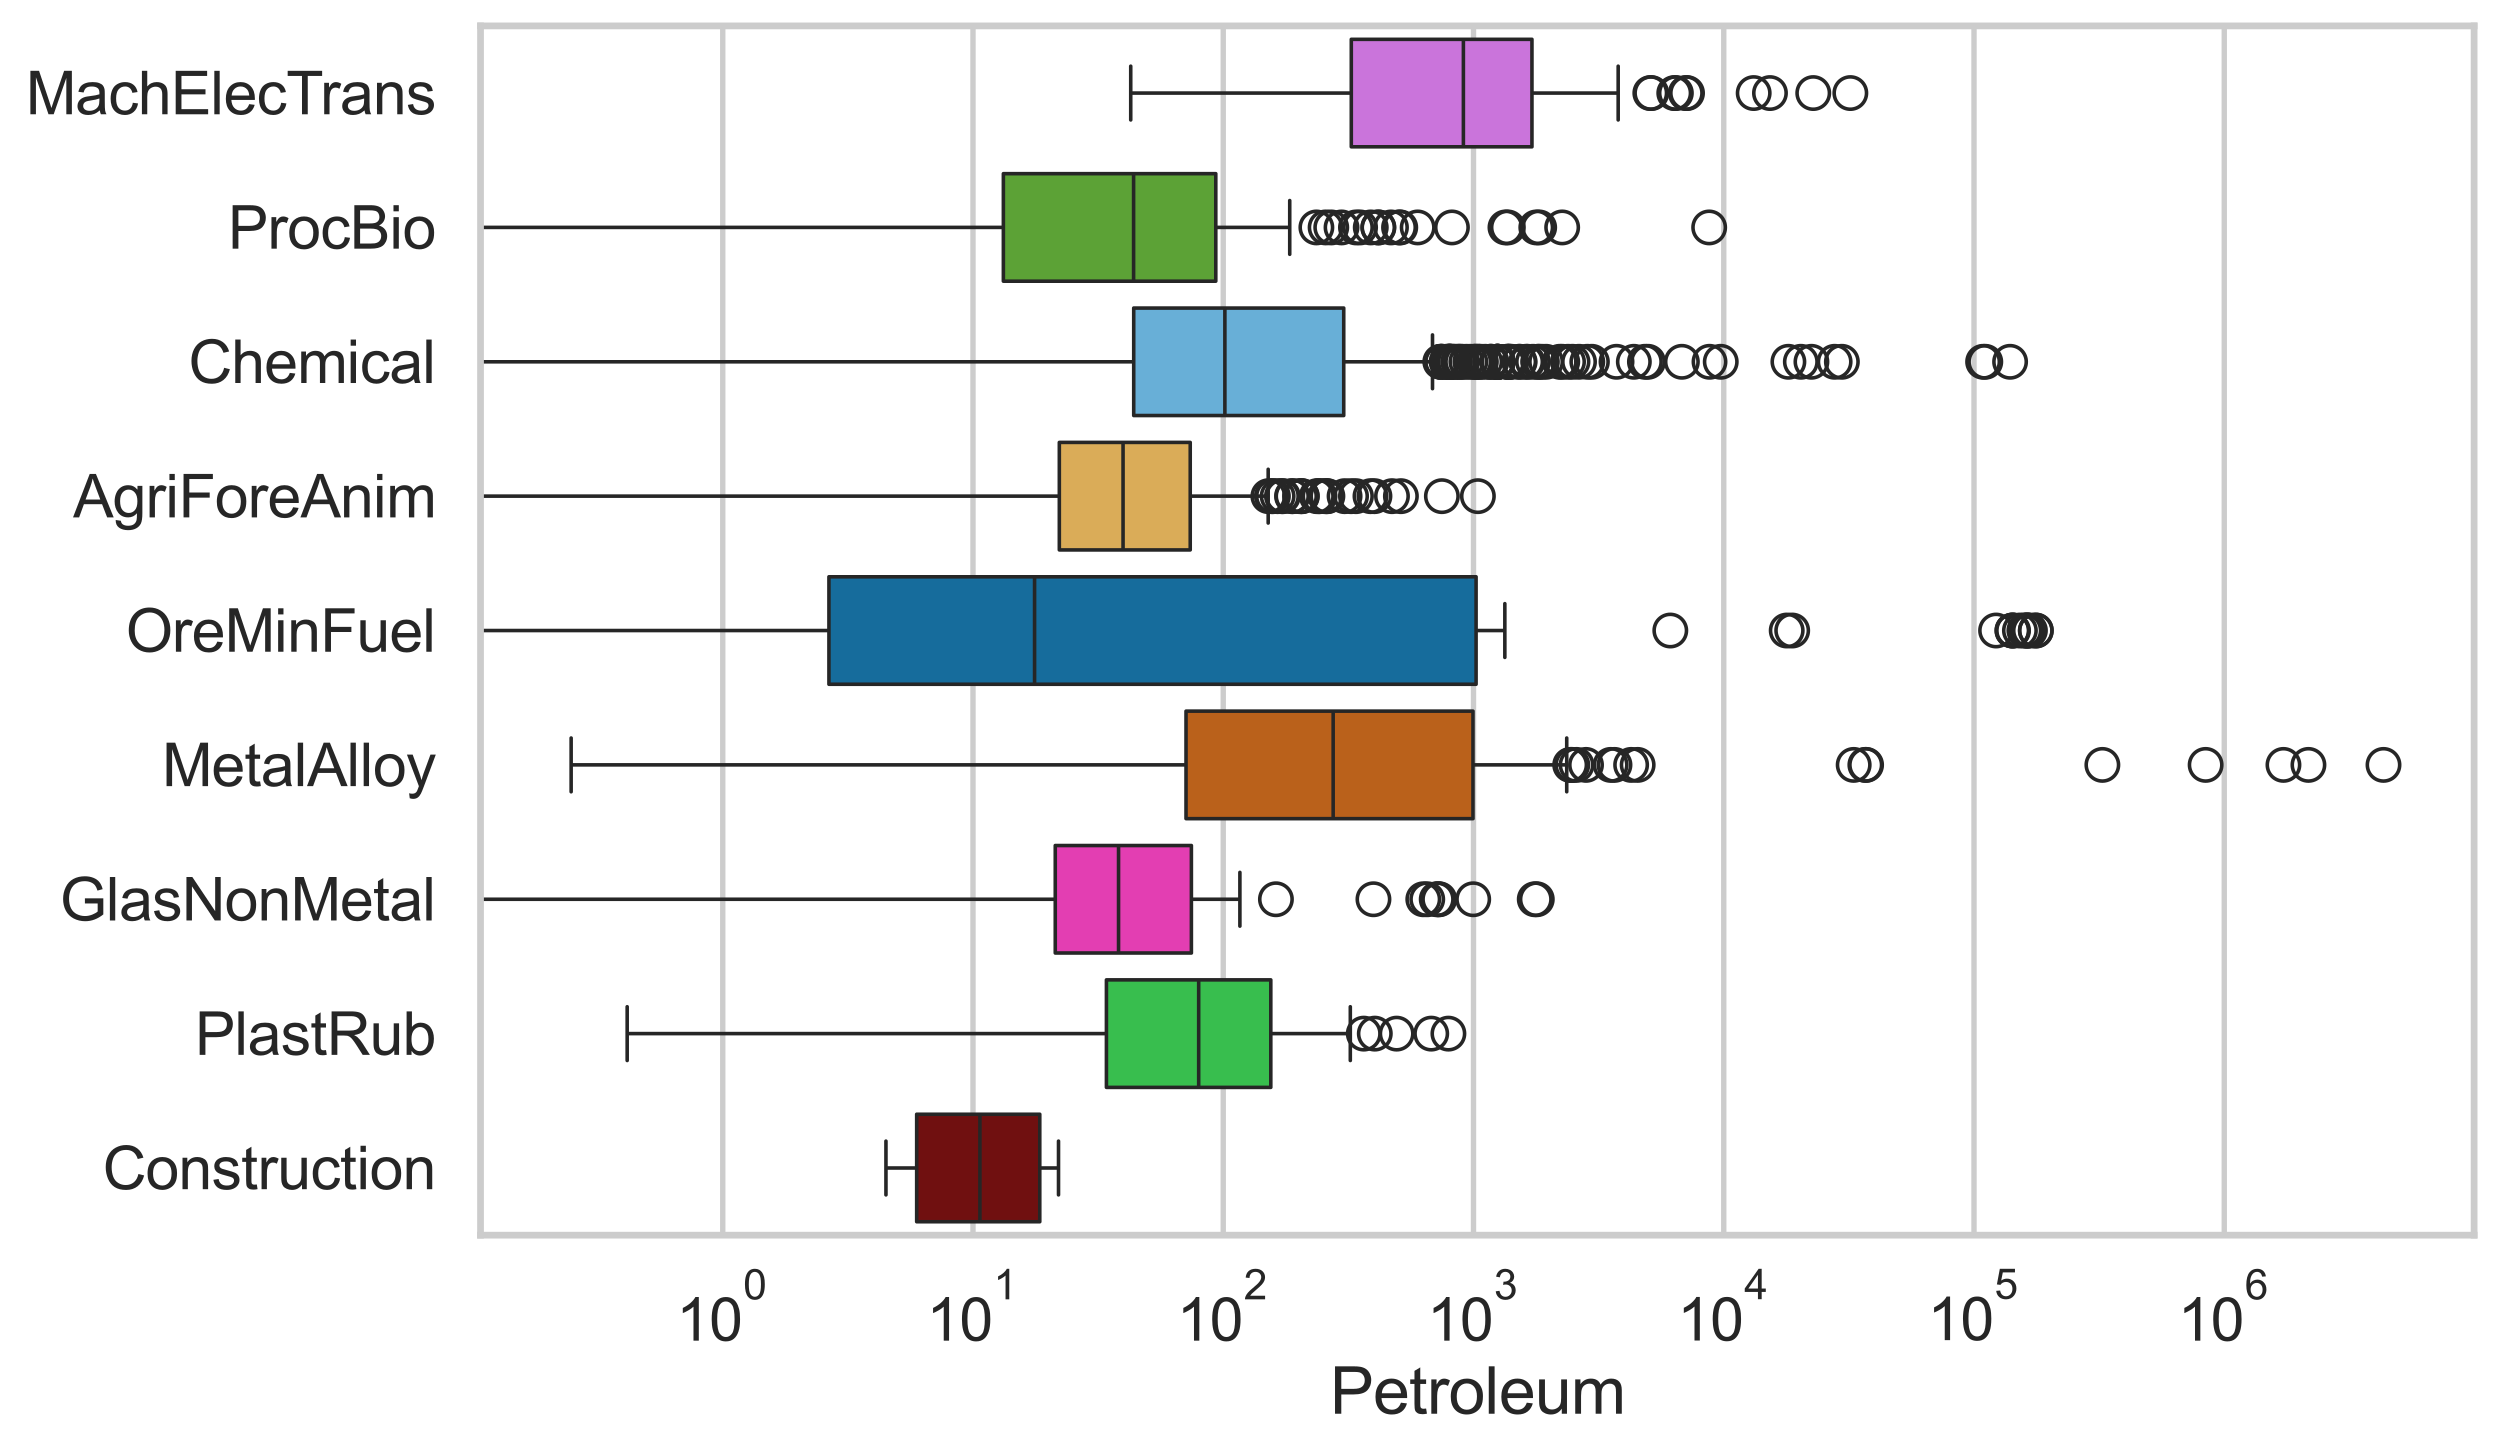 <?xml version="1.0" encoding="utf-8" standalone="no"?>
<!DOCTYPE svg PUBLIC "-//W3C//DTD SVG 1.1//EN"
  "http://www.w3.org/Graphics/SVG/1.1/DTD/svg11.dtd">
<svg xmlns:xlink="http://www.w3.org/1999/xlink" width="695.577pt" height="404.121pt" viewBox="0 0 695.577 404.121" xmlns="http://www.w3.org/2000/svg" version="1.1">
 <defs>
  <style type="text/css">*{stroke-linejoin: round; stroke-linecap: butt}</style>
 </defs>
 <g id="figure_1">
  <g id="patch_1">
   <path d="M 0 404.121 
L 695.577 404.121 
L 695.577 0 
L 0 0 
z
" style="fill: #ffffff"/>
  </g>
  <g id="axes_1">
   <g id="patch_2">
    <path d="M 133.697 343.665 
L 688.377 343.665 
L 688.377 7.2 
L 133.697 7.2 
z
" style="fill: #ffffff"/>
   </g>
   <g id="matplotlib.axis_1">
    <g id="xtick_1">
     <g id="line2d_1">
      <path d="M 201.09 343.665 
L 201.09 7.2 
" clip-path="url(#p731eba552c)" style="fill: none; stroke: #cccccc; stroke-width: 1.5; stroke-linecap: round"/>
     </g>
     <g id="text_1">
      <!-- $\mathdefault{10^{0}}$ -->
      <g style="fill: #262626" transform="translate(188.138 373.18) scale(0.165 -0.165)">
       <defs>
        <path id="ArialMT-31" d="M 2384 0 
L 1822 0 
L 1822 3584 
Q 1619 3391 1289 3197 
Q 959 3003 697 2906 
L 697 3450 
Q 1169 3672 1522 3987 
Q 1875 4303 2022 4600 
L 2384 4600 
L 2384 0 
z
" transform="scale(0.016)"/>
        <path id="ArialMT-30" d="M 266 2259 
Q 266 3072 433 3567 
Q 600 4063 929 4331 
Q 1259 4600 1759 4600 
Q 2128 4600 2406 4451 
Q 2684 4303 2865 4023 
Q 3047 3744 3150 3342 
Q 3253 2941 3253 2259 
Q 3253 1453 3087 958 
Q 2922 463 2592 192 
Q 2263 -78 1759 -78 
Q 1097 -78 719 397 
Q 266 969 266 2259 
z
M 844 2259 
Q 844 1131 1108 757 
Q 1372 384 1759 384 
Q 2147 384 2411 759 
Q 2675 1134 2675 2259 
Q 2675 3391 2411 3762 
Q 2147 4134 1753 4134 
Q 1366 4134 1134 3806 
Q 844 3388 844 2259 
z
" transform="scale(0.016)"/>
       </defs>
       <use xlink:href="#ArialMT-31" transform="translate(0 0.994)"/>
       <use xlink:href="#ArialMT-30" transform="translate(55.615 0.994)"/>
       <use xlink:href="#ArialMT-30" transform="translate(112.973 70.688) scale(0.7)"/>
      </g>
     </g>
    </g>
    <g id="xtick_2">
     <g id="line2d_2">
      <path d="M 270.718 343.665 
L 270.718 7.2 
" clip-path="url(#p731eba552c)" style="fill: none; stroke: #cccccc; stroke-width: 1.5; stroke-linecap: round"/>
     </g>
     <g id="text_2">
      <!-- $\mathdefault{10^{1}}$ -->
      <g style="fill: #262626" transform="translate(257.766 373.18) scale(0.165 -0.165)">
       <use xlink:href="#ArialMT-31" transform="translate(0 0.994)"/>
       <use xlink:href="#ArialMT-30" transform="translate(55.615 0.994)"/>
       <use xlink:href="#ArialMT-31" transform="translate(112.973 70.688) scale(0.7)"/>
      </g>
     </g>
    </g>
    <g id="xtick_3">
     <g id="line2d_3">
      <path d="M 340.347 343.665 
L 340.347 7.2 
" clip-path="url(#p731eba552c)" style="fill: none; stroke: #cccccc; stroke-width: 1.5; stroke-linecap: round"/>
     </g>
     <g id="text_3">
      <!-- $\mathdefault{10^{2}}$ -->
      <g style="fill: #262626" transform="translate(327.394 373.18) scale(0.165 -0.165)">
       <defs>
        <path id="ArialMT-32" d="M 3222 541 
L 3222 0 
L 194 0 
Q 188 203 259 391 
Q 375 700 629 1000 
Q 884 1300 1366 1694 
Q 2113 2306 2375 2664 
Q 2638 3022 2638 3341 
Q 2638 3675 2398 3904 
Q 2159 4134 1775 4134 
Q 1369 4134 1125 3890 
Q 881 3647 878 3216 
L 300 3275 
Q 359 3922 746 4261 
Q 1134 4600 1788 4600 
Q 2447 4600 2831 4234 
Q 3216 3869 3216 3328 
Q 3216 3053 3103 2787 
Q 2991 2522 2730 2228 
Q 2469 1934 1863 1422 
Q 1356 997 1212 845 
Q 1069 694 975 541 
L 3222 541 
z
" transform="scale(0.016)"/>
       </defs>
       <use xlink:href="#ArialMT-31" transform="translate(0 0.994)"/>
       <use xlink:href="#ArialMT-30" transform="translate(55.615 0.994)"/>
       <use xlink:href="#ArialMT-32" transform="translate(112.973 70.688) scale(0.7)"/>
      </g>
     </g>
    </g>
    <g id="xtick_4">
     <g id="line2d_4">
      <path d="M 409.975 343.665 
L 409.975 7.2 
" clip-path="url(#p731eba552c)" style="fill: none; stroke: #cccccc; stroke-width: 1.5; stroke-linecap: round"/>
     </g>
     <g id="text_4">
      <!-- $\mathdefault{10^{3}}$ -->
      <g style="fill: #262626" transform="translate(397.023 373.18) scale(0.165 -0.165)">
       <defs>
        <path id="ArialMT-33" d="M 269 1209 
L 831 1284 
Q 928 806 1161 595 
Q 1394 384 1728 384 
Q 2125 384 2398 659 
Q 2672 934 2672 1341 
Q 2672 1728 2419 1979 
Q 2166 2231 1775 2231 
Q 1616 2231 1378 2169 
L 1441 2663 
Q 1497 2656 1531 2656 
Q 1891 2656 2178 2843 
Q 2466 3031 2466 3422 
Q 2466 3731 2256 3934 
Q 2047 4138 1716 4138 
Q 1388 4138 1169 3931 
Q 950 3725 888 3313 
L 325 3413 
Q 428 3978 793 4289 
Q 1159 4600 1703 4600 
Q 2078 4600 2393 4439 
Q 2709 4278 2876 4000 
Q 3044 3722 3044 3409 
Q 3044 3113 2884 2869 
Q 2725 2625 2413 2481 
Q 2819 2388 3044 2092 
Q 3269 1797 3269 1353 
Q 3269 753 2831 336 
Q 2394 -81 1725 -81 
Q 1122 -81 723 278 
Q 325 638 269 1209 
z
" transform="scale(0.016)"/>
       </defs>
       <use xlink:href="#ArialMT-31" transform="translate(0 0.994)"/>
       <use xlink:href="#ArialMT-30" transform="translate(55.615 0.994)"/>
       <use xlink:href="#ArialMT-33" transform="translate(112.973 70.688) scale(0.7)"/>
      </g>
     </g>
    </g>
    <g id="xtick_5">
     <g id="line2d_5">
      <path d="M 479.603 343.665 
L 479.603 7.2 
" clip-path="url(#p731eba552c)" style="fill: none; stroke: #cccccc; stroke-width: 1.5; stroke-linecap: round"/>
     </g>
     <g id="text_5">
      <!-- $\mathdefault{10^{4}}$ -->
      <g style="fill: #262626" transform="translate(466.651 373.015) scale(0.165 -0.165)">
       <defs>
        <path id="ArialMT-34" d="M 2069 0 
L 2069 1097 
L 81 1097 
L 81 1613 
L 2172 4581 
L 2631 4581 
L 2631 1613 
L 3250 1613 
L 3250 1097 
L 2631 1097 
L 2631 0 
L 2069 0 
z
M 2069 1613 
L 2069 3678 
L 634 1613 
L 2069 1613 
z
" transform="scale(0.016)"/>
       </defs>
       <use xlink:href="#ArialMT-31" transform="translate(0 0.202)"/>
       <use xlink:href="#ArialMT-30" transform="translate(55.615 0.202)"/>
       <use xlink:href="#ArialMT-34" transform="translate(112.973 69.895) scale(0.7)"/>
      </g>
     </g>
    </g>
    <g id="xtick_6">
     <g id="line2d_6">
      <path d="M 549.232 343.665 
L 549.232 7.2 
" clip-path="url(#p731eba552c)" style="fill: none; stroke: #cccccc; stroke-width: 1.5; stroke-linecap: round"/>
     </g>
     <g id="text_6">
      <!-- $\mathdefault{10^{5}}$ -->
      <g style="fill: #262626" transform="translate(536.279 373.015) scale(0.165 -0.165)">
       <defs>
        <path id="ArialMT-35" d="M 266 1200 
L 856 1250 
Q 922 819 1161 601 
Q 1400 384 1738 384 
Q 2144 384 2425 690 
Q 2706 997 2706 1503 
Q 2706 1984 2436 2262 
Q 2166 2541 1728 2541 
Q 1456 2541 1237 2417 
Q 1019 2294 894 2097 
L 366 2166 
L 809 4519 
L 3088 4519 
L 3088 3981 
L 1259 3981 
L 1013 2750 
Q 1425 3038 1878 3038 
Q 2478 3038 2890 2622 
Q 3303 2206 3303 1553 
Q 3303 931 2941 478 
Q 2500 -78 1738 -78 
Q 1113 -78 717 272 
Q 322 622 266 1200 
z
" transform="scale(0.016)"/>
       </defs>
       <use xlink:href="#ArialMT-31" transform="translate(0 0.88)"/>
       <use xlink:href="#ArialMT-30" transform="translate(55.615 0.88)"/>
       <use xlink:href="#ArialMT-35" transform="translate(112.973 70.573) scale(0.7)"/>
      </g>
     </g>
    </g>
    <g id="xtick_7">
     <g id="line2d_7">
      <path d="M 618.86 343.665 
L 618.86 7.2 
" clip-path="url(#p731eba552c)" style="fill: none; stroke: #cccccc; stroke-width: 1.5; stroke-linecap: round"/>
     </g>
     <g id="text_7">
      <!-- $\mathdefault{10^{6}}$ -->
      <g style="fill: #262626" transform="translate(605.908 373.18) scale(0.165 -0.165)">
       <defs>
        <path id="ArialMT-36" d="M 3184 3459 
L 2625 3416 
Q 2550 3747 2413 3897 
Q 2184 4138 1850 4138 
Q 1581 4138 1378 3988 
Q 1113 3794 959 3422 
Q 806 3050 800 2363 
Q 1003 2672 1297 2822 
Q 1591 2972 1913 2972 
Q 2475 2972 2870 2558 
Q 3266 2144 3266 1488 
Q 3266 1056 3080 686 
Q 2894 316 2569 119 
Q 2244 -78 1831 -78 
Q 1128 -78 684 439 
Q 241 956 241 2144 
Q 241 3472 731 4075 
Q 1159 4600 1884 4600 
Q 2425 4600 2770 4297 
Q 3116 3994 3184 3459 
z
M 888 1484 
Q 888 1194 1011 928 
Q 1134 663 1356 523 
Q 1578 384 1822 384 
Q 2178 384 2434 671 
Q 2691 959 2691 1453 
Q 2691 1928 2437 2201 
Q 2184 2475 1800 2475 
Q 1419 2475 1153 2201 
Q 888 1928 888 1484 
z
" transform="scale(0.016)"/>
       </defs>
       <use xlink:href="#ArialMT-31" transform="translate(0 0.994)"/>
       <use xlink:href="#ArialMT-30" transform="translate(55.615 0.994)"/>
       <use xlink:href="#ArialMT-36" transform="translate(112.973 70.688) scale(0.7)"/>
      </g>
     </g>
    </g>
    <g id="xtick_8"/>
    <g id="xtick_9"/>
    <g id="xtick_10"/>
    <g id="xtick_11"/>
    <g id="xtick_12"/>
    <g id="xtick_13"/>
    <g id="xtick_14"/>
    <g id="xtick_15"/>
    <g id="xtick_16"/>
    <g id="xtick_17"/>
    <g id="xtick_18"/>
    <g id="xtick_19"/>
    <g id="xtick_20"/>
    <g id="xtick_21"/>
    <g id="xtick_22"/>
    <g id="xtick_23"/>
    <g id="xtick_24"/>
    <g id="xtick_25"/>
    <g id="xtick_26"/>
    <g id="xtick_27"/>
    <g id="xtick_28"/>
    <g id="xtick_29"/>
    <g id="xtick_30"/>
    <g id="xtick_31"/>
    <g id="xtick_32"/>
    <g id="xtick_33"/>
    <g id="xtick_34"/>
    <g id="xtick_35"/>
    <g id="xtick_36"/>
    <g id="xtick_37"/>
    <g id="xtick_38"/>
    <g id="xtick_39"/>
    <g id="xtick_40"/>
    <g id="xtick_41"/>
    <g id="xtick_42"/>
    <g id="xtick_43"/>
    <g id="xtick_44"/>
    <g id="xtick_45"/>
    <g id="xtick_46"/>
    <g id="xtick_47"/>
    <g id="xtick_48"/>
    <g id="xtick_49"/>
    <g id="xtick_50"/>
    <g id="xtick_51"/>
    <g id="xtick_52"/>
    <g id="xtick_53"/>
    <g id="xtick_54"/>
    <g id="xtick_55"/>
    <g id="xtick_56"/>
    <g id="xtick_57"/>
    <g id="xtick_58"/>
    <g id="xtick_59"/>
    <g id="xtick_60"/>
    <g id="xtick_61"/>
    <g id="xtick_62"/>
    <g id="xtick_63"/>
    <g id="xtick_64"/>
    <g id="xtick_65"/>
    <g id="xtick_66"/>
    <g id="xtick_67"/>
    <g id="xtick_68"/>
    <g id="xtick_69"/>
    <g id="xtick_70"/>
    <g id="xtick_71"/>
    <g id="text_8">
     <!-- Petroleum -->
     <g style="fill: #262626" transform="translate(370.021 393.344) scale(0.18 -0.18)">
      <defs>
       <path id="ArialMT-50" d="M 494 0 
L 494 4581 
L 2222 4581 
Q 2678 4581 2919 4538 
Q 3256 4481 3484 4323 
Q 3713 4166 3852 3881 
Q 3991 3597 3991 3256 
Q 3991 2672 3619 2267 
Q 3247 1863 2275 1863 
L 1100 1863 
L 1100 0 
L 494 0 
z
M 1100 2403 
L 2284 2403 
Q 2872 2403 3119 2622 
Q 3366 2841 3366 3238 
Q 3366 3525 3220 3729 
Q 3075 3934 2838 4000 
Q 2684 4041 2272 4041 
L 1100 4041 
L 1100 2403 
z
" transform="scale(0.016)"/>
       <path id="ArialMT-65" d="M 2694 1069 
L 3275 997 
Q 3138 488 2766 206 
Q 2394 -75 1816 -75 
Q 1088 -75 661 373 
Q 234 822 234 1631 
Q 234 2469 665 2931 
Q 1097 3394 1784 3394 
Q 2450 3394 2872 2941 
Q 3294 2488 3294 1666 
Q 3294 1616 3291 1516 
L 816 1516 
Q 847 969 1125 678 
Q 1403 388 1819 388 
Q 2128 388 2347 550 
Q 2566 713 2694 1069 
z
M 847 1978 
L 2700 1978 
Q 2663 2397 2488 2606 
Q 2219 2931 1791 2931 
Q 1403 2931 1139 2672 
Q 875 2413 847 1978 
z
" transform="scale(0.016)"/>
       <path id="ArialMT-74" d="M 1650 503 
L 1731 6 
Q 1494 -44 1306 -44 
Q 1000 -44 831 53 
Q 663 150 594 308 
Q 525 466 525 972 
L 525 2881 
L 113 2881 
L 113 3319 
L 525 3319 
L 525 4141 
L 1084 4478 
L 1084 3319 
L 1650 3319 
L 1650 2881 
L 1084 2881 
L 1084 941 
Q 1084 700 1114 631 
Q 1144 563 1211 522 
Q 1278 481 1403 481 
Q 1497 481 1650 503 
z
" transform="scale(0.016)"/>
       <path id="ArialMT-72" d="M 416 0 
L 416 3319 
L 922 3319 
L 922 2816 
Q 1116 3169 1280 3281 
Q 1444 3394 1641 3394 
Q 1925 3394 2219 3213 
L 2025 2691 
Q 1819 2813 1613 2813 
Q 1428 2813 1281 2702 
Q 1134 2591 1072 2394 
Q 978 2094 978 1738 
L 978 0 
L 416 0 
z
" transform="scale(0.016)"/>
       <path id="ArialMT-6f" d="M 213 1659 
Q 213 2581 725 3025 
Q 1153 3394 1769 3394 
Q 2453 3394 2887 2945 
Q 3322 2497 3322 1706 
Q 3322 1066 3130 698 
Q 2938 331 2570 128 
Q 2203 -75 1769 -75 
Q 1072 -75 642 372 
Q 213 819 213 1659 
z
M 791 1659 
Q 791 1022 1069 705 
Q 1347 388 1769 388 
Q 2188 388 2466 706 
Q 2744 1025 2744 1678 
Q 2744 2294 2464 2611 
Q 2184 2928 1769 2928 
Q 1347 2928 1069 2612 
Q 791 2297 791 1659 
z
" transform="scale(0.016)"/>
       <path id="ArialMT-6c" d="M 409 0 
L 409 4581 
L 972 4581 
L 972 0 
L 409 0 
z
" transform="scale(0.016)"/>
       <path id="ArialMT-75" d="M 2597 0 
L 2597 488 
Q 2209 -75 1544 -75 
Q 1250 -75 995 37 
Q 741 150 617 320 
Q 494 491 444 738 
Q 409 903 409 1263 
L 409 3319 
L 972 3319 
L 972 1478 
Q 972 1038 1006 884 
Q 1059 663 1231 536 
Q 1403 409 1656 409 
Q 1909 409 2131 539 
Q 2353 669 2445 892 
Q 2538 1116 2538 1541 
L 2538 3319 
L 3100 3319 
L 3100 0 
L 2597 0 
z
" transform="scale(0.016)"/>
       <path id="ArialMT-6d" d="M 422 0 
L 422 3319 
L 925 3319 
L 925 2853 
Q 1081 3097 1340 3245 
Q 1600 3394 1931 3394 
Q 2300 3394 2536 3241 
Q 2772 3088 2869 2813 
Q 3263 3394 3894 3394 
Q 4388 3394 4653 3120 
Q 4919 2847 4919 2278 
L 4919 0 
L 4359 0 
L 4359 2091 
Q 4359 2428 4304 2576 
Q 4250 2725 4106 2815 
Q 3963 2906 3769 2906 
Q 3419 2906 3187 2673 
Q 2956 2441 2956 1928 
L 2956 0 
L 2394 0 
L 2394 2156 
Q 2394 2531 2256 2718 
Q 2119 2906 1806 2906 
Q 1569 2906 1367 2781 
Q 1166 2656 1075 2415 
Q 984 2175 984 1722 
L 984 0 
L 422 0 
z
" transform="scale(0.016)"/>
      </defs>
      <use xlink:href="#ArialMT-50"/>
      <use xlink:href="#ArialMT-65" transform="translate(66.699 0)"/>
      <use xlink:href="#ArialMT-74" transform="translate(122.314 0)"/>
      <use xlink:href="#ArialMT-72" transform="translate(150.098 0)"/>
      <use xlink:href="#ArialMT-6f" transform="translate(183.398 0)"/>
      <use xlink:href="#ArialMT-6c" transform="translate(239.014 0)"/>
      <use xlink:href="#ArialMT-65" transform="translate(261.23 0)"/>
      <use xlink:href="#ArialMT-75" transform="translate(316.846 0)"/>
      <use xlink:href="#ArialMT-6d" transform="translate(372.461 0)"/>
     </g>
    </g>
   </g>
   <g id="matplotlib.axis_2">
    <g id="ytick_1">
     <g id="text_9">
      <!-- MachElecTrans -->
      <g style="fill: #262626" transform="translate(7.2 31.798) scale(0.165 -0.165)">
       <defs>
        <path id="ArialMT-4d" d="M 475 0 
L 475 4581 
L 1388 4581 
L 2472 1338 
Q 2622 884 2691 659 
Q 2769 909 2934 1394 
L 4031 4581 
L 4847 4581 
L 4847 0 
L 4263 0 
L 4263 3834 
L 2931 0 
L 2384 0 
L 1059 3900 
L 1059 0 
L 475 0 
z
" transform="scale(0.016)"/>
        <path id="ArialMT-61" d="M 2588 409 
Q 2275 144 1986 34 
Q 1697 -75 1366 -75 
Q 819 -75 525 192 
Q 231 459 231 875 
Q 231 1119 342 1320 
Q 453 1522 633 1644 
Q 813 1766 1038 1828 
Q 1203 1872 1538 1913 
Q 2219 1994 2541 2106 
Q 2544 2222 2544 2253 
Q 2544 2597 2384 2738 
Q 2169 2928 1744 2928 
Q 1347 2928 1158 2789 
Q 969 2650 878 2297 
L 328 2372 
Q 403 2725 575 2942 
Q 747 3159 1072 3276 
Q 1397 3394 1825 3394 
Q 2250 3394 2515 3294 
Q 2781 3194 2906 3042 
Q 3031 2891 3081 2659 
Q 3109 2516 3109 2141 
L 3109 1391 
Q 3109 606 3145 398 
Q 3181 191 3288 0 
L 2700 0 
Q 2613 175 2588 409 
z
M 2541 1666 
Q 2234 1541 1622 1453 
Q 1275 1403 1131 1340 
Q 988 1278 909 1158 
Q 831 1038 831 891 
Q 831 666 1001 516 
Q 1172 366 1500 366 
Q 1825 366 2078 508 
Q 2331 650 2450 897 
Q 2541 1088 2541 1459 
L 2541 1666 
z
" transform="scale(0.016)"/>
        <path id="ArialMT-63" d="M 2588 1216 
L 3141 1144 
Q 3050 572 2676 248 
Q 2303 -75 1759 -75 
Q 1078 -75 664 370 
Q 250 816 250 1647 
Q 250 2184 428 2587 
Q 606 2991 970 3192 
Q 1334 3394 1763 3394 
Q 2303 3394 2647 3120 
Q 2991 2847 3088 2344 
L 2541 2259 
Q 2463 2594 2264 2762 
Q 2066 2931 1784 2931 
Q 1359 2931 1093 2626 
Q 828 2322 828 1663 
Q 828 994 1084 691 
Q 1341 388 1753 388 
Q 2084 388 2306 591 
Q 2528 794 2588 1216 
z
" transform="scale(0.016)"/>
        <path id="ArialMT-68" d="M 422 0 
L 422 4581 
L 984 4581 
L 984 2938 
Q 1378 3394 1978 3394 
Q 2347 3394 2619 3248 
Q 2891 3103 3008 2847 
Q 3125 2591 3125 2103 
L 3125 0 
L 2563 0 
L 2563 2103 
Q 2563 2525 2380 2717 
Q 2197 2909 1863 2909 
Q 1613 2909 1392 2779 
Q 1172 2650 1078 2428 
Q 984 2206 984 1816 
L 984 0 
L 422 0 
z
" transform="scale(0.016)"/>
        <path id="ArialMT-45" d="M 506 0 
L 506 4581 
L 3819 4581 
L 3819 4041 
L 1113 4041 
L 1113 2638 
L 3647 2638 
L 3647 2100 
L 1113 2100 
L 1113 541 
L 3925 541 
L 3925 0 
L 506 0 
z
" transform="scale(0.016)"/>
        <path id="ArialMT-54" d="M 1659 0 
L 1659 4041 
L 150 4041 
L 150 4581 
L 3781 4581 
L 3781 4041 
L 2266 4041 
L 2266 0 
L 1659 0 
z
" transform="scale(0.016)"/>
        <path id="ArialMT-6e" d="M 422 0 
L 422 3319 
L 928 3319 
L 928 2847 
Q 1294 3394 1984 3394 
Q 2284 3394 2536 3286 
Q 2788 3178 2913 3003 
Q 3038 2828 3088 2588 
Q 3119 2431 3119 2041 
L 3119 0 
L 2556 0 
L 2556 2019 
Q 2556 2363 2490 2533 
Q 2425 2703 2258 2804 
Q 2091 2906 1866 2906 
Q 1506 2906 1245 2678 
Q 984 2450 984 1813 
L 984 0 
L 422 0 
z
" transform="scale(0.016)"/>
        <path id="ArialMT-73" d="M 197 991 
L 753 1078 
Q 800 744 1014 566 
Q 1228 388 1613 388 
Q 2000 388 2187 545 
Q 2375 703 2375 916 
Q 2375 1106 2209 1216 
Q 2094 1291 1634 1406 
Q 1016 1563 777 1677 
Q 538 1791 414 1992 
Q 291 2194 291 2438 
Q 291 2659 392 2848 
Q 494 3038 669 3163 
Q 800 3259 1026 3326 
Q 1253 3394 1513 3394 
Q 1903 3394 2198 3281 
Q 2494 3169 2634 2976 
Q 2775 2784 2828 2463 
L 2278 2388 
Q 2241 2644 2061 2787 
Q 1881 2931 1553 2931 
Q 1166 2931 1000 2803 
Q 834 2675 834 2503 
Q 834 2394 903 2306 
Q 972 2216 1119 2156 
Q 1203 2125 1616 2013 
Q 2213 1853 2448 1751 
Q 2684 1650 2818 1456 
Q 2953 1263 2953 975 
Q 2953 694 2789 445 
Q 2625 197 2315 61 
Q 2006 -75 1616 -75 
Q 969 -75 630 194 
Q 291 463 197 991 
z
" transform="scale(0.016)"/>
       </defs>
       <use xlink:href="#ArialMT-4d"/>
       <use xlink:href="#ArialMT-61" transform="translate(83.301 0)"/>
       <use xlink:href="#ArialMT-63" transform="translate(138.916 0)"/>
       <use xlink:href="#ArialMT-68" transform="translate(188.916 0)"/>
       <use xlink:href="#ArialMT-45" transform="translate(244.531 0)"/>
       <use xlink:href="#ArialMT-6c" transform="translate(311.23 0)"/>
       <use xlink:href="#ArialMT-65" transform="translate(333.447 0)"/>
       <use xlink:href="#ArialMT-63" transform="translate(389.062 0)"/>
       <use xlink:href="#ArialMT-54" transform="translate(439.062 0)"/>
       <use xlink:href="#ArialMT-72" transform="translate(496.396 0)"/>
       <use xlink:href="#ArialMT-61" transform="translate(529.697 0)"/>
       <use xlink:href="#ArialMT-6e" transform="translate(585.312 0)"/>
       <use xlink:href="#ArialMT-73" transform="translate(640.928 0)"/>
      </g>
     </g>
    </g>
    <g id="ytick_2">
     <g id="text_10">
      <!-- ProcBio -->
      <g style="fill: #262626" transform="translate(63.424 69.183) scale(0.165 -0.165)">
       <defs>
        <path id="ArialMT-42" d="M 469 0 
L 469 4581 
L 2188 4581 
Q 2713 4581 3030 4442 
Q 3347 4303 3526 4014 
Q 3706 3725 3706 3409 
Q 3706 3116 3547 2856 
Q 3388 2597 3066 2438 
Q 3481 2316 3704 2022 
Q 3928 1728 3928 1328 
Q 3928 1006 3792 729 
Q 3656 453 3456 303 
Q 3256 153 2954 76 
Q 2653 0 2216 0 
L 469 0 
z
M 1075 2656 
L 2066 2656 
Q 2469 2656 2644 2709 
Q 2875 2778 2992 2937 
Q 3109 3097 3109 3338 
Q 3109 3566 3000 3739 
Q 2891 3913 2687 3977 
Q 2484 4041 1991 4041 
L 1075 4041 
L 1075 2656 
z
M 1075 541 
L 2216 541 
Q 2509 541 2628 563 
Q 2838 600 2978 687 
Q 3119 775 3209 942 
Q 3300 1109 3300 1328 
Q 3300 1584 3169 1773 
Q 3038 1963 2805 2039 
Q 2572 2116 2134 2116 
L 1075 2116 
L 1075 541 
z
" transform="scale(0.016)"/>
        <path id="ArialMT-69" d="M 425 3934 
L 425 4581 
L 988 4581 
L 988 3934 
L 425 3934 
z
M 425 0 
L 425 3319 
L 988 3319 
L 988 0 
L 425 0 
z
" transform="scale(0.016)"/>
       </defs>
       <use xlink:href="#ArialMT-50"/>
       <use xlink:href="#ArialMT-72" transform="translate(66.699 0)"/>
       <use xlink:href="#ArialMT-6f" transform="translate(100 0)"/>
       <use xlink:href="#ArialMT-63" transform="translate(155.615 0)"/>
       <use xlink:href="#ArialMT-42" transform="translate(205.615 0)"/>
       <use xlink:href="#ArialMT-69" transform="translate(272.314 0)"/>
       <use xlink:href="#ArialMT-6f" transform="translate(294.531 0)"/>
      </g>
     </g>
    </g>
    <g id="ytick_3">
     <g id="text_11">
      <!-- Chemical -->
      <g style="fill: #262626" transform="translate(52.428 106.568) scale(0.165 -0.165)">
       <defs>
        <path id="ArialMT-43" d="M 3763 1606 
L 4369 1453 
Q 4178 706 3683 314 
Q 3188 -78 2472 -78 
Q 1731 -78 1267 223 
Q 803 525 561 1097 
Q 319 1669 319 2325 
Q 319 3041 592 3573 
Q 866 4106 1370 4382 
Q 1875 4659 2481 4659 
Q 3169 4659 3637 4309 
Q 4106 3959 4291 3325 
L 3694 3184 
Q 3534 3684 3231 3912 
Q 2928 4141 2469 4141 
Q 1941 4141 1586 3887 
Q 1231 3634 1087 3207 
Q 944 2781 944 2328 
Q 944 1744 1114 1308 
Q 1284 872 1643 656 
Q 2003 441 2422 441 
Q 2931 441 3284 734 
Q 3638 1028 3763 1606 
z
" transform="scale(0.016)"/>
       </defs>
       <use xlink:href="#ArialMT-43"/>
       <use xlink:href="#ArialMT-68" transform="translate(72.217 0)"/>
       <use xlink:href="#ArialMT-65" transform="translate(127.832 0)"/>
       <use xlink:href="#ArialMT-6d" transform="translate(183.447 0)"/>
       <use xlink:href="#ArialMT-69" transform="translate(266.748 0)"/>
       <use xlink:href="#ArialMT-63" transform="translate(288.965 0)"/>
       <use xlink:href="#ArialMT-61" transform="translate(338.965 0)"/>
       <use xlink:href="#ArialMT-6c" transform="translate(394.58 0)"/>
      </g>
     </g>
    </g>
    <g id="ytick_4">
     <g id="text_12">
      <!-- AgriForeAnim -->
      <g style="fill: #262626" transform="translate(20.341 143.953) scale(0.165 -0.165)">
       <defs>
        <path id="ArialMT-41" d="M -9 0 
L 1750 4581 
L 2403 4581 
L 4278 0 
L 3588 0 
L 3053 1388 
L 1138 1388 
L 634 0 
L -9 0 
z
M 1313 1881 
L 2866 1881 
L 2388 3150 
Q 2169 3728 2063 4100 
Q 1975 3659 1816 3225 
L 1313 1881 
z
" transform="scale(0.016)"/>
        <path id="ArialMT-67" d="M 319 -275 
L 866 -356 
Q 900 -609 1056 -725 
Q 1266 -881 1628 -881 
Q 2019 -881 2231 -725 
Q 2444 -569 2519 -288 
Q 2563 -116 2559 434 
Q 2191 0 1641 0 
Q 956 0 581 494 
Q 206 988 206 1678 
Q 206 2153 378 2554 
Q 550 2956 876 3175 
Q 1203 3394 1644 3394 
Q 2231 3394 2613 2919 
L 2613 3319 
L 3131 3319 
L 3131 450 
Q 3131 -325 2973 -648 
Q 2816 -972 2473 -1159 
Q 2131 -1347 1631 -1347 
Q 1038 -1347 672 -1080 
Q 306 -813 319 -275 
z
M 784 1719 
Q 784 1066 1043 766 
Q 1303 466 1694 466 
Q 2081 466 2343 764 
Q 2606 1063 2606 1700 
Q 2606 2309 2336 2618 
Q 2066 2928 1684 2928 
Q 1309 2928 1046 2623 
Q 784 2319 784 1719 
z
" transform="scale(0.016)"/>
        <path id="ArialMT-46" d="M 525 0 
L 525 4581 
L 3616 4581 
L 3616 4041 
L 1131 4041 
L 1131 2622 
L 3281 2622 
L 3281 2081 
L 1131 2081 
L 1131 0 
L 525 0 
z
" transform="scale(0.016)"/>
       </defs>
       <use xlink:href="#ArialMT-41"/>
       <use xlink:href="#ArialMT-67" transform="translate(66.699 0)"/>
       <use xlink:href="#ArialMT-72" transform="translate(122.314 0)"/>
       <use xlink:href="#ArialMT-69" transform="translate(155.615 0)"/>
       <use xlink:href="#ArialMT-46" transform="translate(177.832 0)"/>
       <use xlink:href="#ArialMT-6f" transform="translate(238.916 0)"/>
       <use xlink:href="#ArialMT-72" transform="translate(294.531 0)"/>
       <use xlink:href="#ArialMT-65" transform="translate(327.832 0)"/>
       <use xlink:href="#ArialMT-41" transform="translate(383.447 0)"/>
       <use xlink:href="#ArialMT-6e" transform="translate(450.146 0)"/>
       <use xlink:href="#ArialMT-69" transform="translate(505.762 0)"/>
       <use xlink:href="#ArialMT-6d" transform="translate(527.979 0)"/>
      </g>
     </g>
    </g>
    <g id="ytick_5">
     <g id="text_13">
      <!-- OreMinFuel -->
      <g style="fill: #262626" transform="translate(35.013 181.337) scale(0.165 -0.165)">
       <defs>
        <path id="ArialMT-4f" d="M 309 2231 
Q 309 3372 921 4017 
Q 1534 4663 2503 4663 
Q 3138 4663 3647 4359 
Q 4156 4056 4423 3514 
Q 4691 2972 4691 2284 
Q 4691 1588 4409 1038 
Q 4128 488 3612 205 
Q 3097 -78 2500 -78 
Q 1853 -78 1343 234 
Q 834 547 571 1087 
Q 309 1628 309 2231 
z
M 934 2222 
Q 934 1394 1379 917 
Q 1825 441 2497 441 
Q 3181 441 3623 922 
Q 4066 1403 4066 2288 
Q 4066 2847 3877 3264 
Q 3688 3681 3323 3911 
Q 2959 4141 2506 4141 
Q 1863 4141 1398 3698 
Q 934 3256 934 2222 
z
" transform="scale(0.016)"/>
       </defs>
       <use xlink:href="#ArialMT-4f"/>
       <use xlink:href="#ArialMT-72" transform="translate(77.783 0)"/>
       <use xlink:href="#ArialMT-65" transform="translate(111.084 0)"/>
       <use xlink:href="#ArialMT-4d" transform="translate(166.699 0)"/>
       <use xlink:href="#ArialMT-69" transform="translate(250 0)"/>
       <use xlink:href="#ArialMT-6e" transform="translate(272.217 0)"/>
       <use xlink:href="#ArialMT-46" transform="translate(327.832 0)"/>
       <use xlink:href="#ArialMT-75" transform="translate(388.916 0)"/>
       <use xlink:href="#ArialMT-65" transform="translate(444.531 0)"/>
       <use xlink:href="#ArialMT-6c" transform="translate(500.146 0)"/>
      </g>
     </g>
    </g>
    <g id="ytick_6">
     <g id="text_14">
      <!-- MetalAlloy -->
      <g style="fill: #262626" transform="translate(45.088 218.722) scale(0.165 -0.165)">
       <defs>
        <path id="ArialMT-79" d="M 397 -1278 
L 334 -750 
Q 519 -800 656 -800 
Q 844 -800 956 -737 
Q 1069 -675 1141 -563 
Q 1194 -478 1313 -144 
Q 1328 -97 1363 -6 
L 103 3319 
L 709 3319 
L 1400 1397 
Q 1534 1031 1641 628 
Q 1738 1016 1872 1384 
L 2581 3319 
L 3144 3319 
L 1881 -56 
Q 1678 -603 1566 -809 
Q 1416 -1088 1222 -1217 
Q 1028 -1347 759 -1347 
Q 597 -1347 397 -1278 
z
" transform="scale(0.016)"/>
       </defs>
       <use xlink:href="#ArialMT-4d"/>
       <use xlink:href="#ArialMT-65" transform="translate(83.301 0)"/>
       <use xlink:href="#ArialMT-74" transform="translate(138.916 0)"/>
       <use xlink:href="#ArialMT-61" transform="translate(166.699 0)"/>
       <use xlink:href="#ArialMT-6c" transform="translate(222.314 0)"/>
       <use xlink:href="#ArialMT-41" transform="translate(244.531 0)"/>
       <use xlink:href="#ArialMT-6c" transform="translate(311.23 0)"/>
       <use xlink:href="#ArialMT-6c" transform="translate(333.447 0)"/>
       <use xlink:href="#ArialMT-6f" transform="translate(355.664 0)"/>
       <use xlink:href="#ArialMT-79" transform="translate(411.279 0)"/>
      </g>
     </g>
    </g>
    <g id="ytick_7">
     <g id="text_15">
      <!-- GlasNonMetal -->
      <g style="fill: #262626" transform="translate(16.659 256.107) scale(0.165 -0.165)">
       <defs>
        <path id="ArialMT-47" d="M 2638 1797 
L 2638 2334 
L 4578 2338 
L 4578 638 
Q 4131 281 3656 101 
Q 3181 -78 2681 -78 
Q 2006 -78 1454 211 
Q 903 500 622 1047 
Q 341 1594 341 2269 
Q 341 2938 620 3517 
Q 900 4097 1425 4378 
Q 1950 4659 2634 4659 
Q 3131 4659 3532 4498 
Q 3934 4338 4162 4050 
Q 4391 3763 4509 3300 
L 3963 3150 
Q 3859 3500 3706 3700 
Q 3553 3900 3268 4020 
Q 2984 4141 2638 4141 
Q 2222 4141 1919 4014 
Q 1616 3888 1430 3681 
Q 1244 3475 1141 3228 
Q 966 2803 966 2306 
Q 966 1694 1177 1281 
Q 1388 869 1791 669 
Q 2194 469 2647 469 
Q 3041 469 3416 620 
Q 3791 772 3984 944 
L 3984 1797 
L 2638 1797 
z
" transform="scale(0.016)"/>
        <path id="ArialMT-4e" d="M 488 0 
L 488 4581 
L 1109 4581 
L 3516 984 
L 3516 4581 
L 4097 4581 
L 4097 0 
L 3475 0 
L 1069 3600 
L 1069 0 
L 488 0 
z
" transform="scale(0.016)"/>
       </defs>
       <use xlink:href="#ArialMT-47"/>
       <use xlink:href="#ArialMT-6c" transform="translate(77.783 0)"/>
       <use xlink:href="#ArialMT-61" transform="translate(100 0)"/>
       <use xlink:href="#ArialMT-73" transform="translate(155.615 0)"/>
       <use xlink:href="#ArialMT-4e" transform="translate(205.615 0)"/>
       <use xlink:href="#ArialMT-6f" transform="translate(277.832 0)"/>
       <use xlink:href="#ArialMT-6e" transform="translate(333.447 0)"/>
       <use xlink:href="#ArialMT-4d" transform="translate(389.062 0)"/>
       <use xlink:href="#ArialMT-65" transform="translate(472.363 0)"/>
       <use xlink:href="#ArialMT-74" transform="translate(527.979 0)"/>
       <use xlink:href="#ArialMT-61" transform="translate(555.762 0)"/>
       <use xlink:href="#ArialMT-6c" transform="translate(611.377 0)"/>
      </g>
     </g>
    </g>
    <g id="ytick_8">
     <g id="text_16">
      <!-- PlastRub -->
      <g style="fill: #262626" transform="translate(54.248 293.492) scale(0.165 -0.165)">
       <defs>
        <path id="ArialMT-52" d="M 503 0 
L 503 4581 
L 2534 4581 
Q 3147 4581 3465 4457 
Q 3784 4334 3975 4021 
Q 4166 3709 4166 3331 
Q 4166 2844 3850 2509 
Q 3534 2175 2875 2084 
Q 3116 1969 3241 1856 
Q 3506 1613 3744 1247 
L 4541 0 
L 3778 0 
L 3172 953 
Q 2906 1366 2734 1584 
Q 2563 1803 2427 1890 
Q 2291 1978 2150 2013 
Q 2047 2034 1813 2034 
L 1109 2034 
L 1109 0 
L 503 0 
z
M 1109 2559 
L 2413 2559 
Q 2828 2559 3062 2645 
Q 3297 2731 3419 2920 
Q 3541 3109 3541 3331 
Q 3541 3656 3305 3865 
Q 3069 4075 2559 4075 
L 1109 4075 
L 1109 2559 
z
" transform="scale(0.016)"/>
        <path id="ArialMT-62" d="M 941 0 
L 419 0 
L 419 4581 
L 981 4581 
L 981 2947 
Q 1338 3394 1891 3394 
Q 2197 3394 2470 3270 
Q 2744 3147 2920 2923 
Q 3097 2700 3197 2384 
Q 3297 2069 3297 1709 
Q 3297 856 2875 390 
Q 2453 -75 1863 -75 
Q 1275 -75 941 416 
L 941 0 
z
M 934 1684 
Q 934 1088 1097 822 
Q 1363 388 1816 388 
Q 2184 388 2453 708 
Q 2722 1028 2722 1663 
Q 2722 2313 2464 2622 
Q 2206 2931 1841 2931 
Q 1472 2931 1203 2611 
Q 934 2291 934 1684 
z
" transform="scale(0.016)"/>
       </defs>
       <use xlink:href="#ArialMT-50"/>
       <use xlink:href="#ArialMT-6c" transform="translate(66.699 0)"/>
       <use xlink:href="#ArialMT-61" transform="translate(88.916 0)"/>
       <use xlink:href="#ArialMT-73" transform="translate(144.531 0)"/>
       <use xlink:href="#ArialMT-74" transform="translate(194.531 0)"/>
       <use xlink:href="#ArialMT-52" transform="translate(222.314 0)"/>
       <use xlink:href="#ArialMT-75" transform="translate(294.531 0)"/>
       <use xlink:href="#ArialMT-62" transform="translate(350.146 0)"/>
      </g>
     </g>
    </g>
    <g id="ytick_9">
     <g id="text_17">
      <!-- Construction -->
      <g style="fill: #262626" transform="translate(28.575 330.877) scale(0.165 -0.165)">
       <use xlink:href="#ArialMT-43"/>
       <use xlink:href="#ArialMT-6f" transform="translate(72.217 0)"/>
       <use xlink:href="#ArialMT-6e" transform="translate(127.832 0)"/>
       <use xlink:href="#ArialMT-73" transform="translate(183.447 0)"/>
       <use xlink:href="#ArialMT-74" transform="translate(233.447 0)"/>
       <use xlink:href="#ArialMT-72" transform="translate(261.23 0)"/>
       <use xlink:href="#ArialMT-75" transform="translate(294.531 0)"/>
       <use xlink:href="#ArialMT-63" transform="translate(350.146 0)"/>
       <use xlink:href="#ArialMT-74" transform="translate(400.146 0)"/>
       <use xlink:href="#ArialMT-69" transform="translate(427.93 0)"/>
       <use xlink:href="#ArialMT-6f" transform="translate(450.146 0)"/>
       <use xlink:href="#ArialMT-6e" transform="translate(505.762 0)"/>
      </g>
     </g>
    </g>
   </g>
   <g id="patch_3">
    <path d="M 375.971 10.938 
L 375.971 40.846 
L 426.236 40.846 
L 426.236 10.938 
L 375.971 10.938 
z
" clip-path="url(#p731eba552c)" style="fill: #ca74db; stroke: #262626; stroke-linejoin: miter"/>
   </g>
   <g id="line2d_8">
    <path d="M 375.971 25.892 
L 314.604 25.892 
" clip-path="url(#p731eba552c)" style="fill: none; stroke: #262626"/>
   </g>
   <g id="line2d_9">
    <path d="M 426.236 25.892 
L 450.227 25.892 
" clip-path="url(#p731eba552c)" style="fill: none; stroke: #262626"/>
   </g>
   <g id="line2d_10">
    <path d="M 314.604 18.415 
L 314.604 33.369 
" clip-path="url(#p731eba552c)" style="fill: none; stroke: #262626; stroke-linecap: round"/>
   </g>
   <g id="line2d_11">
    <path d="M 450.227 18.415 
L 450.227 33.369 
" clip-path="url(#p731eba552c)" style="fill: none; stroke: #262626; stroke-linecap: round"/>
   </g>
   <g id="line2d_12">
    <defs>
     <path id="m26f39746db" d="M 0 4.5 
C 1.193 4.5 2.338 4.026 3.182 3.182 
C 4.026 2.338 4.5 1.193 4.5 0 
C 4.5 -1.193 4.026 -2.338 3.182 -3.182 
C 2.338 -4.026 1.193 -4.5 0 -4.5 
C -1.193 -4.5 -2.338 -4.026 -3.182 -3.182 
C -4.026 -2.338 -4.5 -1.193 -4.5 0 
C -4.5 1.193 -4.026 2.338 -3.182 3.182 
C -2.338 4.026 -1.193 4.5 0 4.5 
z
" style="stroke: #262626"/>
    </defs>
    <g clip-path="url(#p731eba552c)">
     <use xlink:href="#m26f39746db" x="487.928" y="25.892" style="fill-opacity: 0; stroke: #262626"/>
     <use xlink:href="#m26f39746db" x="469.384" y="25.892" style="fill-opacity: 0; stroke: #262626"/>
     <use xlink:href="#m26f39746db" x="504.501" y="25.892" style="fill-opacity: 0; stroke: #262626"/>
     <use xlink:href="#m26f39746db" x="492.459" y="25.892" style="fill-opacity: 0; stroke: #262626"/>
     <use xlink:href="#m26f39746db" x="466.278" y="25.892" style="fill-opacity: 0; stroke: #262626"/>
     <use xlink:href="#m26f39746db" x="459.172" y="25.892" style="fill-opacity: 0; stroke: #262626"/>
     <use xlink:href="#m26f39746db" x="459.444" y="25.892" style="fill-opacity: 0; stroke: #262626"/>
     <use xlink:href="#m26f39746db" x="514.825" y="25.892" style="fill-opacity: 0; stroke: #262626"/>
     <use xlink:href="#m26f39746db" x="469.037" y="25.892" style="fill-opacity: 0; stroke: #262626"/>
     <use xlink:href="#m26f39746db" x="465.834" y="25.892" style="fill-opacity: 0; stroke: #262626"/>
    </g>
   </g>
   <g id="patch_4">
    <path d="M 279.168 48.323 
L 279.168 78.231 
L 338.27 78.231 
L 338.27 48.323 
L 279.168 48.323 
z
" clip-path="url(#p731eba552c)" style="fill: #5ca236; stroke: #262626; stroke-linejoin: miter"/>
   </g>
   <g id="line2d_13">
    <path d="M 279.168 63.277 
L -1 63.277 
" clip-path="url(#p731eba552c)" style="fill: none; stroke: #262626"/>
   </g>
   <g id="line2d_14">
    <path d="M 338.27 63.277 
L 358.842 63.277 
" clip-path="url(#p731eba552c)" style="fill: none; stroke: #262626"/>
   </g>
   <g id="line2d_15">
    <path clip-path="url(#p731eba552c)" style="fill: none; stroke: #262626; stroke-linecap: round"/>
   </g>
   <g id="line2d_16">
    <path d="M 358.842 55.8 
L 358.842 70.754 
" clip-path="url(#p731eba552c)" style="fill: none; stroke: #262626; stroke-linecap: round"/>
   </g>
   <g id="line2d_17">
    <g clip-path="url(#p731eba552c)">
     <use xlink:href="#m26f39746db" x="381.387" y="63.277" style="fill-opacity: 0; stroke: #262626"/>
     <use xlink:href="#m26f39746db" x="377.271" y="63.277" style="fill-opacity: 0; stroke: #262626"/>
     <use xlink:href="#m26f39746db" x="475.543" y="63.277" style="fill-opacity: 0; stroke: #262626"/>
     <use xlink:href="#m26f39746db" x="373.254" y="63.277" style="fill-opacity: 0; stroke: #262626"/>
     <use xlink:href="#m26f39746db" x="419.529" y="63.277" style="fill-opacity: 0; stroke: #262626"/>
     <use xlink:href="#m26f39746db" x="383.522" y="63.277" style="fill-opacity: 0; stroke: #262626"/>
     <use xlink:href="#m26f39746db" x="389.593" y="63.277" style="fill-opacity: 0; stroke: #262626"/>
     <use xlink:href="#m26f39746db" x="427.446" y="63.277" style="fill-opacity: 0; stroke: #262626"/>
     <use xlink:href="#m26f39746db" x="383.472" y="63.277" style="fill-opacity: 0; stroke: #262626"/>
     <use xlink:href="#m26f39746db" x="434.641" y="63.277" style="fill-opacity: 0; stroke: #262626"/>
     <use xlink:href="#m26f39746db" x="368.827" y="63.277" style="fill-opacity: 0; stroke: #262626"/>
     <use xlink:href="#m26f39746db" x="418.867" y="63.277" style="fill-opacity: 0; stroke: #262626"/>
     <use xlink:href="#m26f39746db" x="403.97" y="63.277" style="fill-opacity: 0; stroke: #262626"/>
     <use xlink:href="#m26f39746db" x="378.415" y="63.277" style="fill-opacity: 0; stroke: #262626"/>
     <use xlink:href="#m26f39746db" x="394.44" y="63.277" style="fill-opacity: 0; stroke: #262626"/>
     <use xlink:href="#m26f39746db" x="366.257" y="63.277" style="fill-opacity: 0; stroke: #262626"/>
     <use xlink:href="#m26f39746db" x="428.245" y="63.277" style="fill-opacity: 0; stroke: #262626"/>
     <use xlink:href="#m26f39746db" x="387.008" y="63.277" style="fill-opacity: 0; stroke: #262626"/>
     <use xlink:href="#m26f39746db" x="389.258" y="63.277" style="fill-opacity: 0; stroke: #262626"/>
     <use xlink:href="#m26f39746db" x="370.395" y="63.277" style="fill-opacity: 0; stroke: #262626"/>
    </g>
   </g>
   <g id="patch_5">
    <path d="M 315.436 85.708 
L 315.436 115.616 
L 373.868 115.616 
L 373.868 85.708 
L 315.436 85.708 
z
" clip-path="url(#p731eba552c)" style="fill: #68afd7; stroke: #262626; stroke-linejoin: miter"/>
   </g>
   <g id="line2d_18">
    <path d="M 315.436 100.662 
L -1 100.662 
" clip-path="url(#p731eba552c)" style="fill: none; stroke: #262626"/>
   </g>
   <g id="line2d_19">
    <path d="M 373.868 100.662 
L 398.566 100.662 
" clip-path="url(#p731eba552c)" style="fill: none; stroke: #262626"/>
   </g>
   <g id="line2d_20">
    <path clip-path="url(#p731eba552c)" style="fill: none; stroke: #262626; stroke-linecap: round"/>
   </g>
   <g id="line2d_21">
    <path d="M 398.566 93.185 
L 398.566 108.139 
" clip-path="url(#p731eba552c)" style="fill: none; stroke: #262626; stroke-linecap: round"/>
   </g>
   <g id="line2d_22">
    <g clip-path="url(#p731eba552c)">
     <use xlink:href="#m26f39746db" x="411.39" y="100.662" style="fill-opacity: 0; stroke: #262626"/>
     <use xlink:href="#m26f39746db" x="405.812" y="100.662" style="fill-opacity: 0; stroke: #262626"/>
     <use xlink:href="#m26f39746db" x="430.172" y="100.662" style="fill-opacity: 0; stroke: #262626"/>
     <use xlink:href="#m26f39746db" x="411.26" y="100.662" style="fill-opacity: 0; stroke: #262626"/>
     <use xlink:href="#m26f39746db" x="433.956" y="100.662" style="fill-opacity: 0; stroke: #262626"/>
     <use xlink:href="#m26f39746db" x="401.013" y="100.662" style="fill-opacity: 0; stroke: #262626"/>
     <use xlink:href="#m26f39746db" x="422.814" y="100.662" style="fill-opacity: 0; stroke: #262626"/>
     <use xlink:href="#m26f39746db" x="551.765" y="100.662" style="fill-opacity: 0; stroke: #262626"/>
     <use xlink:href="#m26f39746db" x="406.377" y="100.662" style="fill-opacity: 0; stroke: #262626"/>
     <use xlink:href="#m26f39746db" x="414.731" y="100.662" style="fill-opacity: 0; stroke: #262626"/>
     <use xlink:href="#m26f39746db" x="403.434" y="100.662" style="fill-opacity: 0; stroke: #262626"/>
     <use xlink:href="#m26f39746db" x="419.423" y="100.662" style="fill-opacity: 0; stroke: #262626"/>
     <use xlink:href="#m26f39746db" x="416.652" y="100.662" style="fill-opacity: 0; stroke: #262626"/>
     <use xlink:href="#m26f39746db" x="403.345" y="100.662" style="fill-opacity: 0; stroke: #262626"/>
     <use xlink:href="#m26f39746db" x="419.722" y="100.662" style="fill-opacity: 0; stroke: #262626"/>
     <use xlink:href="#m26f39746db" x="416.652" y="100.662" style="fill-opacity: 0; stroke: #262626"/>
     <use xlink:href="#m26f39746db" x="401.12" y="100.662" style="fill-opacity: 0; stroke: #262626"/>
     <use xlink:href="#m26f39746db" x="552.367" y="100.662" style="fill-opacity: 0; stroke: #262626"/>
     <use xlink:href="#m26f39746db" x="416.652" y="100.662" style="fill-opacity: 0; stroke: #262626"/>
     <use xlink:href="#m26f39746db" x="413.227" y="100.662" style="fill-opacity: 0; stroke: #262626"/>
     <use xlink:href="#m26f39746db" x="410.189" y="100.662" style="fill-opacity: 0; stroke: #262626"/>
     <use xlink:href="#m26f39746db" x="402.871" y="100.662" style="fill-opacity: 0; stroke: #262626"/>
     <use xlink:href="#m26f39746db" x="457.668" y="100.662" style="fill-opacity: 0; stroke: #262626"/>
     <use xlink:href="#m26f39746db" x="416.652" y="100.662" style="fill-opacity: 0; stroke: #262626"/>
     <use xlink:href="#m26f39746db" x="412.024" y="100.662" style="fill-opacity: 0; stroke: #262626"/>
     <use xlink:href="#m26f39746db" x="442.912" y="100.662" style="fill-opacity: 0; stroke: #262626"/>
     <use xlink:href="#m26f39746db" x="510.449" y="100.662" style="fill-opacity: 0; stroke: #262626"/>
     <use xlink:href="#m26f39746db" x="403.144" y="100.662" style="fill-opacity: 0; stroke: #262626"/>
     <use xlink:href="#m26f39746db" x="403.768" y="100.662" style="fill-opacity: 0; stroke: #262626"/>
     <use xlink:href="#m26f39746db" x="405.753" y="100.662" style="fill-opacity: 0; stroke: #262626"/>
     <use xlink:href="#m26f39746db" x="402.482" y="100.662" style="fill-opacity: 0; stroke: #262626"/>
     <use xlink:href="#m26f39746db" x="436.277" y="100.662" style="fill-opacity: 0; stroke: #262626"/>
     <use xlink:href="#m26f39746db" x="458.526" y="100.662" style="fill-opacity: 0; stroke: #262626"/>
     <use xlink:href="#m26f39746db" x="401.216" y="100.662" style="fill-opacity: 0; stroke: #262626"/>
     <use xlink:href="#m26f39746db" x="422.686" y="100.662" style="fill-opacity: 0; stroke: #262626"/>
     <use xlink:href="#m26f39746db" x="403.857" y="100.662" style="fill-opacity: 0; stroke: #262626"/>
     <use xlink:href="#m26f39746db" x="503.995" y="100.662" style="fill-opacity: 0; stroke: #262626"/>
     <use xlink:href="#m26f39746db" x="410.345" y="100.662" style="fill-opacity: 0; stroke: #262626"/>
     <use xlink:href="#m26f39746db" x="512.464" y="100.662" style="fill-opacity: 0; stroke: #262626"/>
     <use xlink:href="#m26f39746db" x="501.048" y="100.662" style="fill-opacity: 0; stroke: #262626"/>
     <use xlink:href="#m26f39746db" x="420.051" y="100.662" style="fill-opacity: 0; stroke: #262626"/>
     <use xlink:href="#m26f39746db" x="424.619" y="100.662" style="fill-opacity: 0; stroke: #262626"/>
     <use xlink:href="#m26f39746db" x="403.152" y="100.662" style="fill-opacity: 0; stroke: #262626"/>
     <use xlink:href="#m26f39746db" x="416.652" y="100.662" style="fill-opacity: 0; stroke: #262626"/>
     <use xlink:href="#m26f39746db" x="407.988" y="100.662" style="fill-opacity: 0; stroke: #262626"/>
     <use xlink:href="#m26f39746db" x="449.767" y="100.662" style="fill-opacity: 0; stroke: #262626"/>
     <use xlink:href="#m26f39746db" x="403.323" y="100.662" style="fill-opacity: 0; stroke: #262626"/>
     <use xlink:href="#m26f39746db" x="467.947" y="100.662" style="fill-opacity: 0; stroke: #262626"/>
     <use xlink:href="#m26f39746db" x="409.104" y="100.662" style="fill-opacity: 0; stroke: #262626"/>
     <use xlink:href="#m26f39746db" x="559.27" y="100.662" style="fill-opacity: 0; stroke: #262626"/>
     <use xlink:href="#m26f39746db" x="404.798" y="100.662" style="fill-opacity: 0; stroke: #262626"/>
     <use xlink:href="#m26f39746db" x="434.667" y="100.662" style="fill-opacity: 0; stroke: #262626"/>
     <use xlink:href="#m26f39746db" x="404.455" y="100.662" style="fill-opacity: 0; stroke: #262626"/>
     <use xlink:href="#m26f39746db" x="419.815" y="100.662" style="fill-opacity: 0; stroke: #262626"/>
     <use xlink:href="#m26f39746db" x="439.33" y="100.662" style="fill-opacity: 0; stroke: #262626"/>
     <use xlink:href="#m26f39746db" x="437.516" y="100.662" style="fill-opacity: 0; stroke: #262626"/>
     <use xlink:href="#m26f39746db" x="419.326" y="100.662" style="fill-opacity: 0; stroke: #262626"/>
     <use xlink:href="#m26f39746db" x="414.708" y="100.662" style="fill-opacity: 0; stroke: #262626"/>
     <use xlink:href="#m26f39746db" x="410.659" y="100.662" style="fill-opacity: 0; stroke: #262626"/>
     <use xlink:href="#m26f39746db" x="428.013" y="100.662" style="fill-opacity: 0; stroke: #262626"/>
     <use xlink:href="#m26f39746db" x="441.639" y="100.662" style="fill-opacity: 0; stroke: #262626"/>
     <use xlink:href="#m26f39746db" x="400.736" y="100.662" style="fill-opacity: 0; stroke: #262626"/>
     <use xlink:href="#m26f39746db" x="428.052" y="100.662" style="fill-opacity: 0; stroke: #262626"/>
     <use xlink:href="#m26f39746db" x="454.584" y="100.662" style="fill-opacity: 0; stroke: #262626"/>
     <use xlink:href="#m26f39746db" x="403.363" y="100.662" style="fill-opacity: 0; stroke: #262626"/>
     <use xlink:href="#m26f39746db" x="497.587" y="100.662" style="fill-opacity: 0; stroke: #262626"/>
     <use xlink:href="#m26f39746db" x="426.529" y="100.662" style="fill-opacity: 0; stroke: #262626"/>
     <use xlink:href="#m26f39746db" x="416.652" y="100.662" style="fill-opacity: 0; stroke: #262626"/>
     <use xlink:href="#m26f39746db" x="428.997" y="100.662" style="fill-opacity: 0; stroke: #262626"/>
     <use xlink:href="#m26f39746db" x="414.97" y="100.662" style="fill-opacity: 0; stroke: #262626"/>
     <use xlink:href="#m26f39746db" x="420.508" y="100.662" style="fill-opacity: 0; stroke: #262626"/>
     <use xlink:href="#m26f39746db" x="478.764" y="100.662" style="fill-opacity: 0; stroke: #262626"/>
     <use xlink:href="#m26f39746db" x="475.638" y="100.662" style="fill-opacity: 0; stroke: #262626"/>
     <use xlink:href="#m26f39746db" x="416.652" y="100.662" style="fill-opacity: 0; stroke: #262626"/>
     <use xlink:href="#m26f39746db" x="424.998" y="100.662" style="fill-opacity: 0; stroke: #262626"/>
     <use xlink:href="#m26f39746db" x="406.829" y="100.662" style="fill-opacity: 0; stroke: #262626"/>
    </g>
   </g>
   <g id="patch_6">
    <path d="M 294.737 123.093 
L 294.737 153.001 
L 331.158 153.001 
L 331.158 123.093 
L 294.737 123.093 
z
" clip-path="url(#p731eba552c)" style="fill: #daac58; stroke: #262626; stroke-linejoin: miter"/>
   </g>
   <g id="line2d_23">
    <path d="M 294.737 138.047 
L -1 138.047 
" clip-path="url(#p731eba552c)" style="fill: none; stroke: #262626"/>
   </g>
   <g id="line2d_24">
    <path d="M 331.158 138.047 
L 352.849 138.047 
" clip-path="url(#p731eba552c)" style="fill: none; stroke: #262626"/>
   </g>
   <g id="line2d_25">
    <path clip-path="url(#p731eba552c)" style="fill: none; stroke: #262626; stroke-linecap: round"/>
   </g>
   <g id="line2d_26">
    <path d="M 352.849 130.57 
L 352.849 145.524 
" clip-path="url(#p731eba552c)" style="fill: none; stroke: #262626; stroke-linecap: round"/>
   </g>
   <g id="line2d_27">
    <g clip-path="url(#p731eba552c)">
     <use xlink:href="#m26f39746db" x="356.672" y="138.047" style="fill-opacity: 0; stroke: #262626"/>
     <use xlink:href="#m26f39746db" x="359.48" y="138.047" style="fill-opacity: 0; stroke: #262626"/>
     <use xlink:href="#m26f39746db" x="359.603" y="138.047" style="fill-opacity: 0; stroke: #262626"/>
     <use xlink:href="#m26f39746db" x="367.138" y="138.047" style="fill-opacity: 0; stroke: #262626"/>
     <use xlink:href="#m26f39746db" x="361.706" y="138.047" style="fill-opacity: 0; stroke: #262626"/>
     <use xlink:href="#m26f39746db" x="366.367" y="138.047" style="fill-opacity: 0; stroke: #262626"/>
     <use xlink:href="#m26f39746db" x="366.949" y="138.047" style="fill-opacity: 0; stroke: #262626"/>
     <use xlink:href="#m26f39746db" x="389.774" y="138.047" style="fill-opacity: 0; stroke: #262626"/>
     <use xlink:href="#m26f39746db" x="355.475" y="138.047" style="fill-opacity: 0; stroke: #262626"/>
     <use xlink:href="#m26f39746db" x="374.104" y="138.047" style="fill-opacity: 0; stroke: #262626"/>
     <use xlink:href="#m26f39746db" x="362.145" y="138.047" style="fill-opacity: 0; stroke: #262626"/>
     <use xlink:href="#m26f39746db" x="362.222" y="138.047" style="fill-opacity: 0; stroke: #262626"/>
     <use xlink:href="#m26f39746db" x="382.412" y="138.047" style="fill-opacity: 0; stroke: #262626"/>
     <use xlink:href="#m26f39746db" x="369.077" y="138.047" style="fill-opacity: 0; stroke: #262626"/>
     <use xlink:href="#m26f39746db" x="381.31" y="138.047" style="fill-opacity: 0; stroke: #262626"/>
     <use xlink:href="#m26f39746db" x="368.724" y="138.047" style="fill-opacity: 0; stroke: #262626"/>
     <use xlink:href="#m26f39746db" x="354.161" y="138.047" style="fill-opacity: 0; stroke: #262626"/>
     <use xlink:href="#m26f39746db" x="411.194" y="138.047" style="fill-opacity: 0; stroke: #262626"/>
     <use xlink:href="#m26f39746db" x="356.937" y="138.047" style="fill-opacity: 0; stroke: #262626"/>
     <use xlink:href="#m26f39746db" x="369.323" y="138.047" style="fill-opacity: 0; stroke: #262626"/>
     <use xlink:href="#m26f39746db" x="387.288" y="138.047" style="fill-opacity: 0; stroke: #262626"/>
     <use xlink:href="#m26f39746db" x="352.898" y="138.047" style="fill-opacity: 0; stroke: #262626"/>
     <use xlink:href="#m26f39746db" x="353.871" y="138.047" style="fill-opacity: 0; stroke: #262626"/>
     <use xlink:href="#m26f39746db" x="401.175" y="138.047" style="fill-opacity: 0; stroke: #262626"/>
     <use xlink:href="#m26f39746db" x="377.263" y="138.047" style="fill-opacity: 0; stroke: #262626"/>
     <use xlink:href="#m26f39746db" x="375.905" y="138.047" style="fill-opacity: 0; stroke: #262626"/>
    </g>
   </g>
   <g id="patch_7">
    <path d="M 230.636 160.478 
L 230.636 190.386 
L 410.692 190.386 
L 410.692 160.478 
L 230.636 160.478 
z
" clip-path="url(#p731eba552c)" style="fill: #166c9c; stroke: #262626; stroke-linejoin: miter"/>
   </g>
   <g id="line2d_28">
    <path d="M 230.636 175.432 
L -1 175.432 
" clip-path="url(#p731eba552c)" style="fill: none; stroke: #262626"/>
   </g>
   <g id="line2d_29">
    <path d="M 410.692 175.432 
L 418.692 175.432 
" clip-path="url(#p731eba552c)" style="fill: none; stroke: #262626"/>
   </g>
   <g id="line2d_30">
    <path clip-path="url(#p731eba552c)" style="fill: none; stroke: #262626; stroke-linecap: round"/>
   </g>
   <g id="line2d_31">
    <path d="M 418.692 167.955 
L 418.692 182.909 
" clip-path="url(#p731eba552c)" style="fill: none; stroke: #262626; stroke-linecap: round"/>
   </g>
   <g id="line2d_32">
    <g clip-path="url(#p731eba552c)">
     <use xlink:href="#m26f39746db" x="497.116" y="175.432" style="fill-opacity: 0; stroke: #262626"/>
     <use xlink:href="#m26f39746db" x="563.243" y="175.432" style="fill-opacity: 0; stroke: #262626"/>
     <use xlink:href="#m26f39746db" x="564.786" y="175.432" style="fill-opacity: 0; stroke: #262626"/>
     <use xlink:href="#m26f39746db" x="566.425" y="175.432" style="fill-opacity: 0; stroke: #262626"/>
     <use xlink:href="#m26f39746db" x="566.425" y="175.432" style="fill-opacity: 0; stroke: #262626"/>
     <use xlink:href="#m26f39746db" x="464.732" y="175.432" style="fill-opacity: 0; stroke: #262626"/>
     <use xlink:href="#m26f39746db" x="559.916" y="175.432" style="fill-opacity: 0; stroke: #262626"/>
     <use xlink:href="#m26f39746db" x="562.003" y="175.432" style="fill-opacity: 0; stroke: #262626"/>
     <use xlink:href="#m26f39746db" x="555.368" y="175.432" style="fill-opacity: 0; stroke: #262626"/>
     <use xlink:href="#m26f39746db" x="559.931" y="175.432" style="fill-opacity: 0; stroke: #262626"/>
     <use xlink:href="#m26f39746db" x="563.926" y="175.432" style="fill-opacity: 0; stroke: #262626"/>
     <use xlink:href="#m26f39746db" x="498.641" y="175.432" style="fill-opacity: 0; stroke: #262626"/>
     <use xlink:href="#m26f39746db" x="560.087" y="175.432" style="fill-opacity: 0; stroke: #262626"/>
     <use xlink:href="#m26f39746db" x="564.103" y="175.432" style="fill-opacity: 0; stroke: #262626"/>
     <use xlink:href="#m26f39746db" x="563.926" y="175.432" style="fill-opacity: 0; stroke: #262626"/>
    </g>
   </g>
   <g id="patch_8">
    <path d="M 329.986 197.863 
L 329.986 227.771 
L 409.83 227.771 
L 409.83 197.863 
L 329.986 197.863 
z
" clip-path="url(#p731eba552c)" style="fill: #ba611b; stroke: #262626; stroke-linejoin: miter"/>
   </g>
   <g id="line2d_33">
    <path d="M 329.986 212.817 
L 158.91 212.817 
" clip-path="url(#p731eba552c)" style="fill: none; stroke: #262626"/>
   </g>
   <g id="line2d_34">
    <path d="M 409.83 212.817 
L 435.912 212.817 
" clip-path="url(#p731eba552c)" style="fill: none; stroke: #262626"/>
   </g>
   <g id="line2d_35">
    <path d="M 158.91 205.34 
L 158.91 220.294 
" clip-path="url(#p731eba552c)" style="fill: none; stroke: #262626; stroke-linecap: round"/>
   </g>
   <g id="line2d_36">
    <path d="M 435.912 205.34 
L 435.912 220.294 
" clip-path="url(#p731eba552c)" style="fill: none; stroke: #262626; stroke-linecap: round"/>
   </g>
   <g id="line2d_37">
    <g clip-path="url(#p731eba552c)">
     <use xlink:href="#m26f39746db" x="441.278" y="212.817" style="fill-opacity: 0; stroke: #262626"/>
     <use xlink:href="#m26f39746db" x="455.649" y="212.817" style="fill-opacity: 0; stroke: #262626"/>
     <use xlink:href="#m26f39746db" x="584.946" y="212.817" style="fill-opacity: 0; stroke: #262626"/>
     <use xlink:href="#m26f39746db" x="635.327" y="212.817" style="fill-opacity: 0; stroke: #262626"/>
     <use xlink:href="#m26f39746db" x="519" y="212.817" style="fill-opacity: 0; stroke: #262626"/>
     <use xlink:href="#m26f39746db" x="663.164" y="212.817" style="fill-opacity: 0; stroke: #262626"/>
     <use xlink:href="#m26f39746db" x="642.278" y="212.817" style="fill-opacity: 0; stroke: #262626"/>
     <use xlink:href="#m26f39746db" x="515.749" y="212.817" style="fill-opacity: 0; stroke: #262626"/>
     <use xlink:href="#m26f39746db" x="449.199" y="212.817" style="fill-opacity: 0; stroke: #262626"/>
     <use xlink:href="#m26f39746db" x="436.876" y="212.817" style="fill-opacity: 0; stroke: #262626"/>
     <use xlink:href="#m26f39746db" x="613.676" y="212.817" style="fill-opacity: 0; stroke: #262626"/>
     <use xlink:href="#m26f39746db" x="448.128" y="212.817" style="fill-opacity: 0; stroke: #262626"/>
     <use xlink:href="#m26f39746db" x="438.646" y="212.817" style="fill-opacity: 0; stroke: #262626"/>
     <use xlink:href="#m26f39746db" x="437.171" y="212.817" style="fill-opacity: 0; stroke: #262626"/>
     <use xlink:href="#m26f39746db" x="453.831" y="212.817" style="fill-opacity: 0; stroke: #262626"/>
     <use xlink:href="#m26f39746db" x="437.469" y="212.817" style="fill-opacity: 0; stroke: #262626"/>
     <use xlink:href="#m26f39746db" x="519.204" y="212.817" style="fill-opacity: 0; stroke: #262626"/>
    </g>
   </g>
   <g id="patch_9">
    <path d="M 293.606 235.248 
L 293.606 265.156 
L 331.48 265.156 
L 331.48 235.248 
L 293.606 235.248 
z
" clip-path="url(#p731eba552c)" style="fill: #e33eb2; stroke: #262626; stroke-linejoin: miter"/>
   </g>
   <g id="line2d_38">
    <path d="M 293.606 250.202 
L -1 250.202 
" clip-path="url(#p731eba552c)" style="fill: none; stroke: #262626"/>
   </g>
   <g id="line2d_39">
    <path d="M 331.48 250.202 
L 344.976 250.202 
" clip-path="url(#p731eba552c)" style="fill: none; stroke: #262626"/>
   </g>
   <g id="line2d_40">
    <path clip-path="url(#p731eba552c)" style="fill: none; stroke: #262626; stroke-linecap: round"/>
   </g>
   <g id="line2d_41">
    <path d="M 344.976 242.725 
L 344.976 257.679 
" clip-path="url(#p731eba552c)" style="fill: none; stroke: #262626; stroke-linecap: round"/>
   </g>
   <g id="line2d_42">
    <g clip-path="url(#p731eba552c)">
     <use xlink:href="#m26f39746db" x="396.005" y="250.202" style="fill-opacity: 0; stroke: #262626"/>
     <use xlink:href="#m26f39746db" x="400.446" y="250.202" style="fill-opacity: 0; stroke: #262626"/>
     <use xlink:href="#m26f39746db" x="397.102" y="250.202" style="fill-opacity: 0; stroke: #262626"/>
     <use xlink:href="#m26f39746db" x="382.135" y="250.202" style="fill-opacity: 0; stroke: #262626"/>
     <use xlink:href="#m26f39746db" x="399.741" y="250.202" style="fill-opacity: 0; stroke: #262626"/>
     <use xlink:href="#m26f39746db" x="427.016" y="250.202" style="fill-opacity: 0; stroke: #262626"/>
     <use xlink:href="#m26f39746db" x="355.002" y="250.202" style="fill-opacity: 0; stroke: #262626"/>
     <use xlink:href="#m26f39746db" x="400.162" y="250.202" style="fill-opacity: 0; stroke: #262626"/>
     <use xlink:href="#m26f39746db" x="427.582" y="250.202" style="fill-opacity: 0; stroke: #262626"/>
     <use xlink:href="#m26f39746db" x="409.89" y="250.202" style="fill-opacity: 0; stroke: #262626"/>
    </g>
   </g>
   <g id="patch_10">
    <path d="M 307.841 272.633 
L 307.841 302.541 
L 353.576 302.541 
L 353.576 272.633 
L 307.841 272.633 
z
" clip-path="url(#p731eba552c)" style="fill: #38be4e; stroke: #262626; stroke-linejoin: miter"/>
   </g>
   <g id="line2d_43">
    <path d="M 307.841 287.587 
L 174.501 287.587 
" clip-path="url(#p731eba552c)" style="fill: none; stroke: #262626"/>
   </g>
   <g id="line2d_44">
    <path d="M 353.576 287.587 
L 375.697 287.587 
" clip-path="url(#p731eba552c)" style="fill: none; stroke: #262626"/>
   </g>
   <g id="line2d_45">
    <path d="M 174.501 280.11 
L 174.501 295.064 
" clip-path="url(#p731eba552c)" style="fill: none; stroke: #262626; stroke-linecap: round"/>
   </g>
   <g id="line2d_46">
    <path d="M 375.697 280.11 
L 375.697 295.064 
" clip-path="url(#p731eba552c)" style="fill: none; stroke: #262626; stroke-linecap: round"/>
   </g>
   <g id="line2d_47">
    <g clip-path="url(#p731eba552c)">
     <use xlink:href="#m26f39746db" x="382.511" y="287.587" style="fill-opacity: 0; stroke: #262626"/>
     <use xlink:href="#m26f39746db" x="379.443" y="287.587" style="fill-opacity: 0; stroke: #262626"/>
     <use xlink:href="#m26f39746db" x="388.581" y="287.587" style="fill-opacity: 0; stroke: #262626"/>
     <use xlink:href="#m26f39746db" x="398.213" y="287.587" style="fill-opacity: 0; stroke: #262626"/>
     <use xlink:href="#m26f39746db" x="402.992" y="287.587" style="fill-opacity: 0; stroke: #262626"/>
    </g>
   </g>
   <g id="patch_11">
    <path d="M 255.049 310.018 
L 255.049 339.926 
L 289.297 339.926 
L 289.297 310.018 
L 255.049 310.018 
z
" clip-path="url(#p731eba552c)" style="fill: #701010; stroke: #262626; stroke-linejoin: miter"/>
   </g>
   <g id="line2d_48">
    <path d="M 255.049 324.972 
L 246.498 324.972 
" clip-path="url(#p731eba552c)" style="fill: none; stroke: #262626"/>
   </g>
   <g id="line2d_49">
    <path d="M 289.297 324.972 
L 294.511 324.972 
" clip-path="url(#p731eba552c)" style="fill: none; stroke: #262626"/>
   </g>
   <g id="line2d_50">
    <path d="M 246.498 317.495 
L 246.498 332.449 
" clip-path="url(#p731eba552c)" style="fill: none; stroke: #262626; stroke-linecap: round"/>
   </g>
   <g id="line2d_51">
    <path d="M 294.511 317.495 
L 294.511 332.449 
" clip-path="url(#p731eba552c)" style="fill: none; stroke: #262626; stroke-linecap: round"/>
   </g>
   <g id="line2d_52"/>
   <g id="line2d_53">
    <path d="M 407.159 10.938 
L 407.159 40.846 
" clip-path="url(#p731eba552c)" style="fill: none; stroke: #262626"/>
   </g>
   <g id="line2d_54">
    <path d="M 315.401 48.323 
L 315.401 78.231 
" clip-path="url(#p731eba552c)" style="fill: none; stroke: #262626"/>
   </g>
   <g id="line2d_55">
    <path d="M 340.798 85.708 
L 340.798 115.616 
" clip-path="url(#p731eba552c)" style="fill: none; stroke: #262626"/>
   </g>
   <g id="line2d_56">
    <path d="M 312.468 123.093 
L 312.468 153.001 
" clip-path="url(#p731eba552c)" style="fill: none; stroke: #262626"/>
   </g>
   <g id="line2d_57">
    <path d="M 287.85 160.478 
L 287.85 190.386 
" clip-path="url(#p731eba552c)" style="fill: none; stroke: #262626"/>
   </g>
   <g id="line2d_58">
    <path d="M 370.928 197.863 
L 370.928 227.771 
" clip-path="url(#p731eba552c)" style="fill: none; stroke: #262626"/>
   </g>
   <g id="line2d_59">
    <path d="M 311.212 235.248 
L 311.212 265.156 
" clip-path="url(#p731eba552c)" style="fill: none; stroke: #262626"/>
   </g>
   <g id="line2d_60">
    <path d="M 333.509 272.633 
L 333.509 302.541 
" clip-path="url(#p731eba552c)" style="fill: none; stroke: #262626"/>
   </g>
   <g id="line2d_61">
    <path d="M 272.643 310.018 
L 272.643 339.926 
" clip-path="url(#p731eba552c)" style="fill: none; stroke: #262626"/>
   </g>
   <g id="patch_12">
    <path d="M 133.697 343.665 
L 133.697 7.2 
" style="fill: none; stroke: #cccccc; stroke-width: 1.875; stroke-linejoin: miter; stroke-linecap: square"/>
   </g>
   <g id="patch_13">
    <path d="M 688.377 343.665 
L 688.377 7.2 
" style="fill: none; stroke: #cccccc; stroke-width: 1.875; stroke-linejoin: miter; stroke-linecap: square"/>
   </g>
   <g id="patch_14">
    <path d="M 133.697 343.665 
L 688.377 343.665 
" style="fill: none; stroke: #cccccc; stroke-width: 1.875; stroke-linejoin: miter; stroke-linecap: square"/>
   </g>
   <g id="patch_15">
    <path d="M 133.697 7.2 
L 688.377 7.2 
" style="fill: none; stroke: #cccccc; stroke-width: 1.875; stroke-linejoin: miter; stroke-linecap: square"/>
   </g>
  </g>
 </g>
 <defs>
  <clipPath id="p731eba552c">
   <rect x="133.697" y="7.2" width="554.68" height="336.465"/>
  </clipPath>
 </defs>
</svg>
